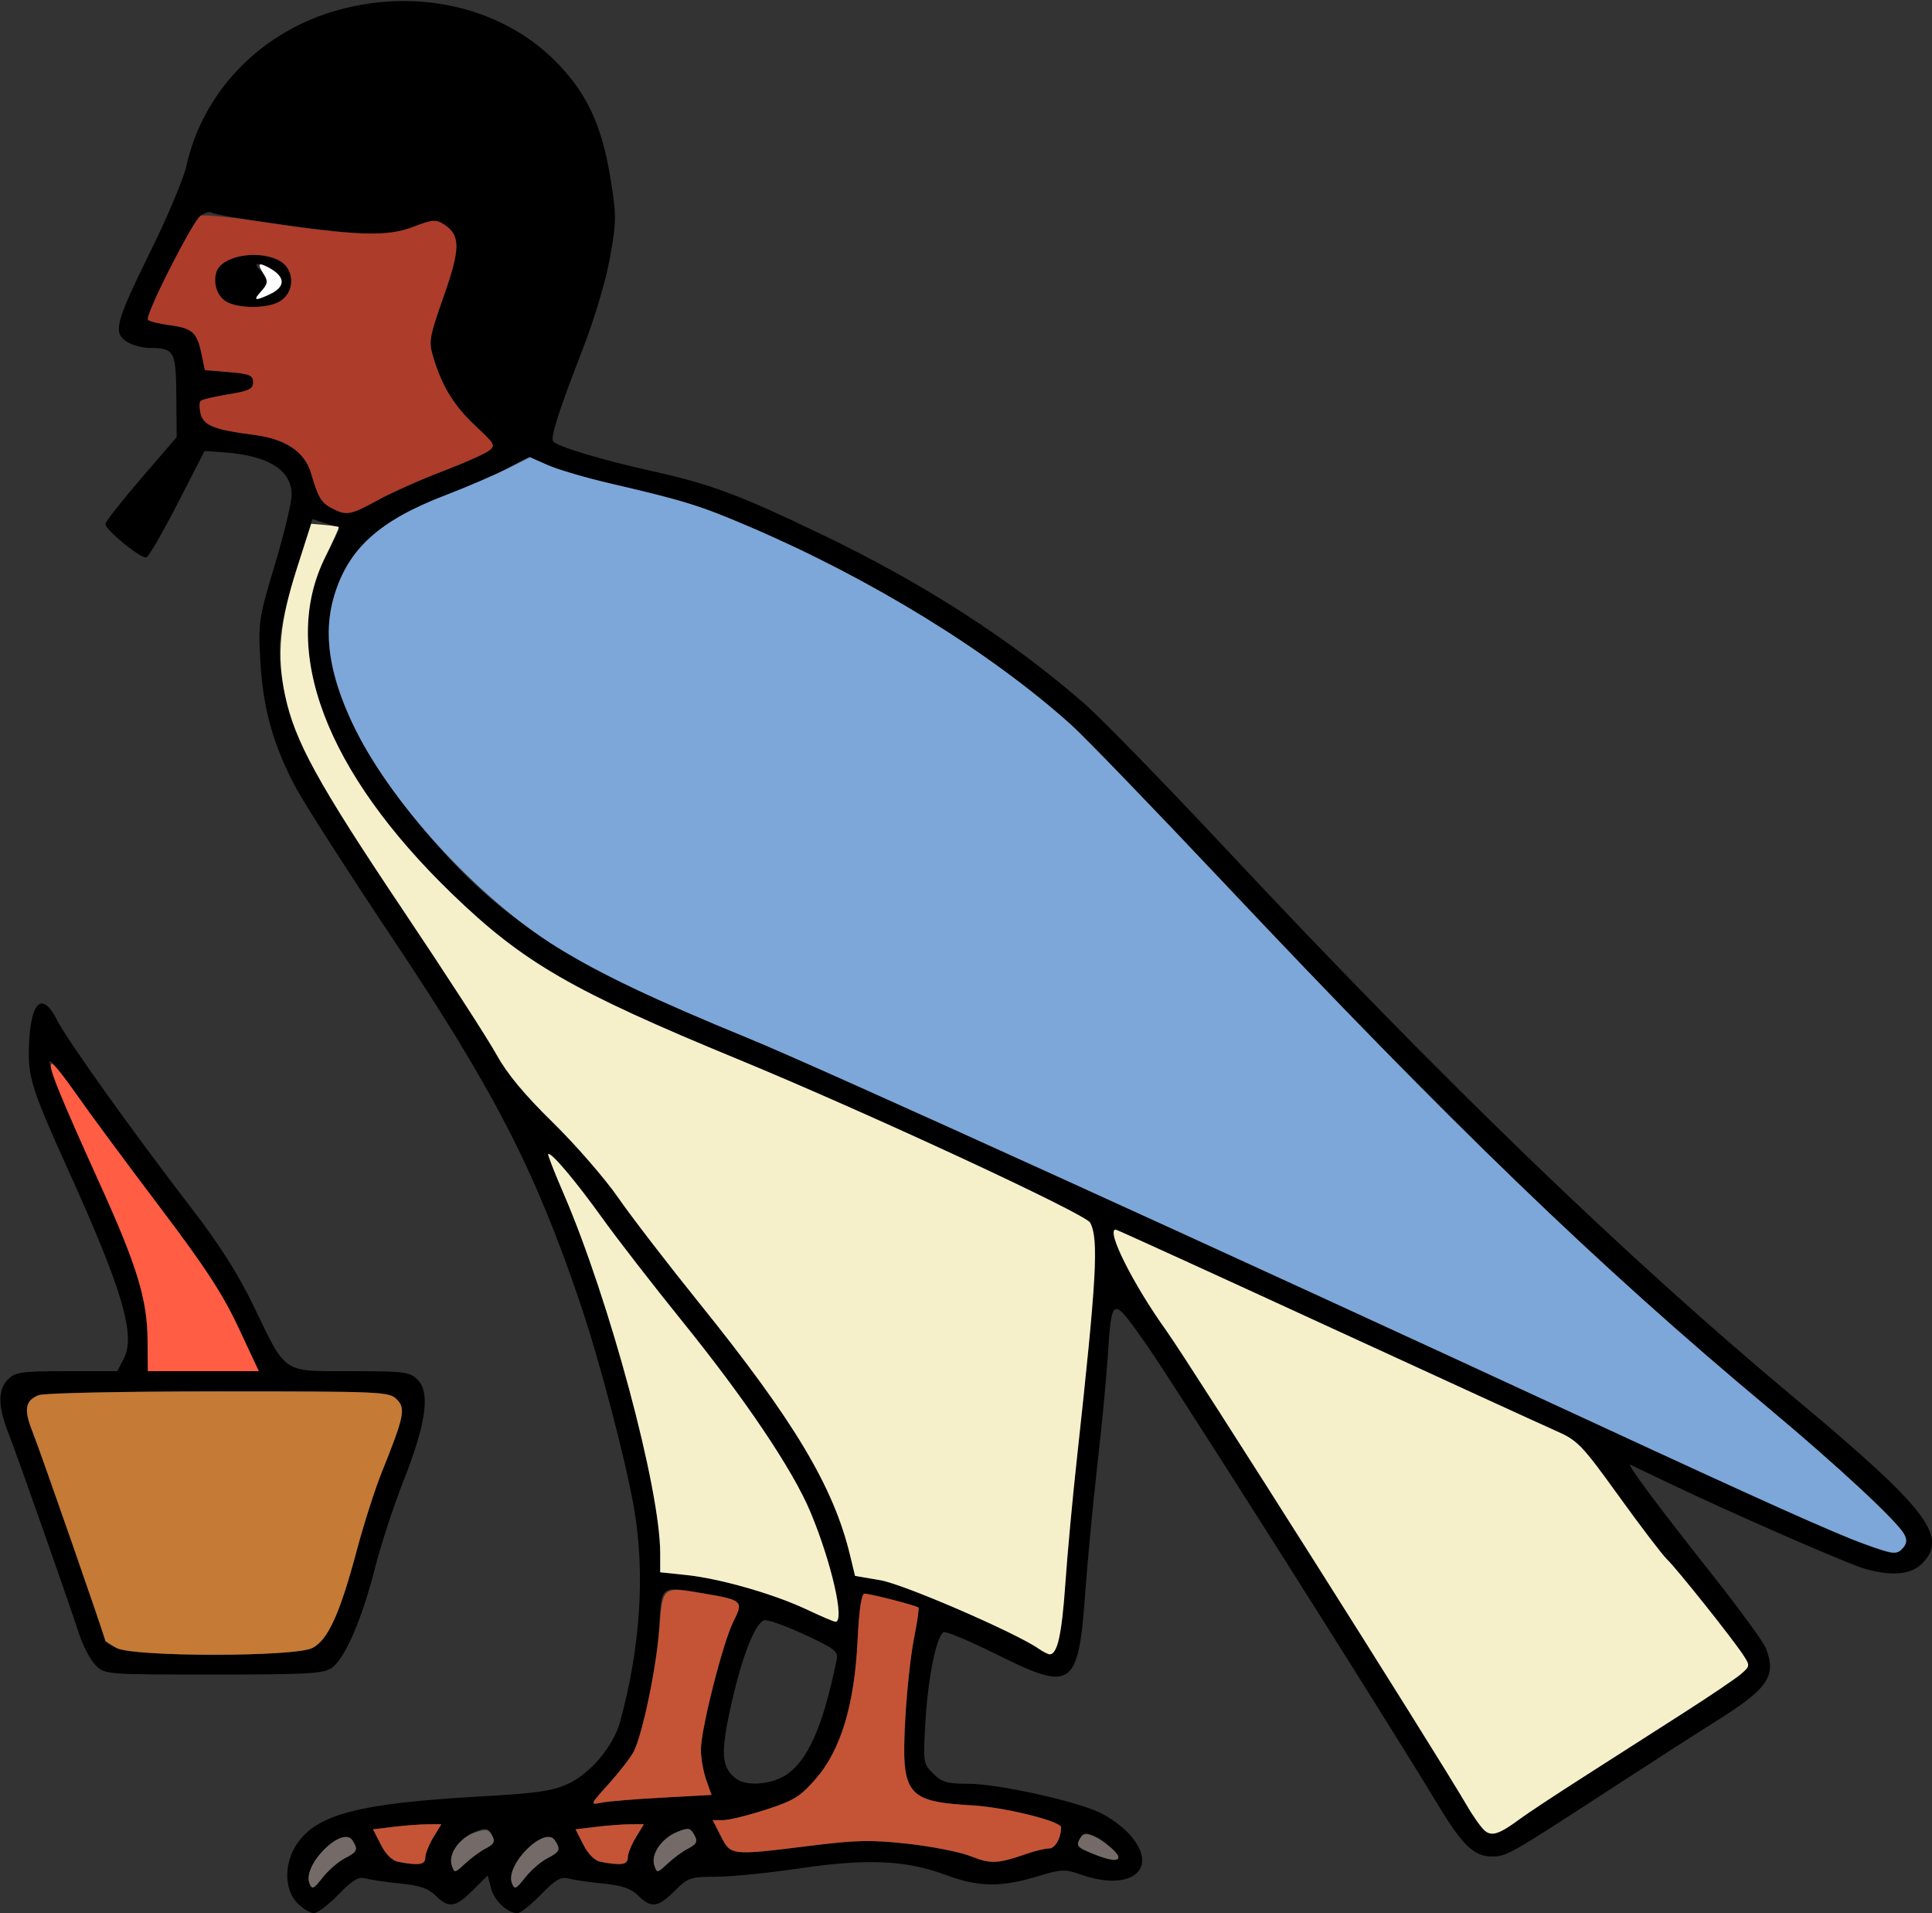 <?xml version="1.0" encoding="UTF-8" standalone="no"?>
<!DOCTYPE svg PUBLIC "-//W3C//DTD SVG 1.1//EN"
"http://www.w3.org/Graphics/SVG/1.1/DTD/svg11.dtd">
<svg width="606px" height="600px"
xmlns="http://www.w3.org/2000/svg" version="1.1">
<rect width="100%" height="100%" fill="#333333" stroke="none"/>
<g transform="translate(0000, 0000) scale(1, 1)">
<path fill="#000000" stroke="none" d="
M 93.31 596.89
C 89.12 592.69 89.03 584.35 93.11 578.31
C 99.41 568.96 112.57 565.55 150.65 563.39
C 168.75 562.36 173.35 561.69 178.36 559.33
C 185.37 556.05 192.43 547.55 194.53 539.89
C 200.93 516.39 202.41 493.24 198.82 472.68
C 196.18 457.56 187.85 425.95 181.90 408.46
C 167.70 366.65 155.03 342.06 122.95 294.03
C 109.08 273.25 95.51 252.11 92.81 247.04
C 85.74 233.85 82.48 222.23 81.66 207.32
C 80.99 195.04 81.17 193.88 86.22 177.07
C 89.11 167.44 91.47 157.61 91.47 155.20
C 91.47 147.36 84.15 142.82 69.87 141.83
L 64.16 141.44
L 55.72 157.88
C 51.08 166.92 46.68 174.53 45.91 174.79
C 44.25 175.33 33.02 166.19 33.07 164.32
C 33.09 163.60 38.13 157.18 44.26 150.05
L 55.42 137.10
L 55.31 124.30
C 55.21 110.08 54.69 109.14 46.97 109.12
C 44.50 109.10 41.16 108.16 39.54 107.02
C 35.42 104.14 36.28 101.02 47.54 78.13
C 52.71 67.60 57.64 55.84 58.48 52.01
C 63.45 29.38 80.86 10.90 103.91 3.78
C 129.58 -4.14 156.79 1.79 174.09 19.07
C 183.88 28.85 188.72 39.03 191.40 55.47
C 193.40 67.69 193.40 69.20 191.32 80.82
C 190.02 88.08 186.48 99.97 182.70 109.69
C 175.31 128.75 172.65 137.04 173.49 138.38
C 174.44 139.93 188.84 144.28 204.54 147.75
C 222.81 151.80 231.72 155.12 257.26 167.37
C 289.66 182.90 316.80 200.36 340.17 220.69
C 345.24 225.11 364.95 245.33 383.95 265.62
C 452.48 338.82 509.59 393.96 562.78 438.34
C 604.59 473.24 611.30 481.93 602.89 490.34
C 599.38 493.83 593.55 494.38 585.08 492.04
C 579.89 490.59 544.32 475.08 524.06 465.40
C 517.77 462.39 512.10 459.69 511.47 459.40
C 509.83 458.63 519.11 471.11 537.07 493.84
C 545.62 504.66 553.20 515.04 553.90 516.89
C 557.24 525.65 554.69 529.45 538.67 539.52
C 532.72 543.25 517.41 553.10 504.63 561.42
C 473.49 581.68 472.58 582.19 467.92 582.22
C 462.45 582.25 458.65 578.63 451.27 566.38
C 435.20 539.71 368.33 434.14 359.79 421.98
C 348.66 406.12 348.75 406.10 347.44 425.78
C 347.00 432.65 345.51 447.95 344.16 459.78
C 342.82 471.62 341.15 489.20 340.45 498.84
C 338.27 529.37 336.45 530.70 312.88 518.98
C 304.22 514.67 296.61 511.47 295.96 511.88
C 293.71 513.26 291.13 525.84 290.31 539.40
C 289.51 552.76 289.56 553.08 292.70 556.21
C 295.42 558.93 297.05 559.41 303.67 559.41
C 312.81 559.41 337.04 564.71 345.03 568.47
C 348.10 569.91 352.33 573.04 354.44 575.44
C 363.83 586.11 354.80 593.44 339.09 587.91
C 333.96 586.10 332.98 586.15 325.08 588.55
C 313.94 591.92 306.76 591.79 296.79 588.05
C 284.39 583.38 271.95 582.81 250.91 585.93
C 241.13 587.38 229.29 588.57 224.59 588.57
C 216.53 588.58 215.81 588.84 211.62 593.02
C 206.38 598.24 204.21 598.52 200.17 594.48
C 197.93 592.25 195.20 591.31 189.12 590.70
C 184.67 590.26 179.77 589.53 178.20 589.10
C 175.97 588.47 174.16 589.53 169.68 594.15
C 166.54 597.36 163.23 600.00 162.31 600.00
C 159.16 600.00 155.03 596.08 154.00 592.11
L 152.97 588.14
L 148.31 592.81
C 142.86 598.24 140.73 598.55 136.65 594.48
C 134.41 592.25 131.68 591.31 125.60 590.70
C 121.15 590.26 116.25 589.53 114.68 589.10
C 112.45 588.47 110.64 589.53 106.16 594.15
C 103.02 597.36 99.55 600.00 98.45 600.00
C 97.34 600.00 95.03 598.60 93.31 596.89
M 108.10 582.81
C 112.09 580.76 112.40 580.07 110.58 577.22
C 107.47 572.30 94.83 584.80 97.06 590.60
C 97.86 592.69 98.31 592.50 101.18 588.84
C 102.96 586.58 106.07 583.86 108.10 582.81
M 171.62 582.81
C 175.61 580.76 175.92 580.07 174.10 577.22
C 170.99 572.30 158.35 584.80 160.58 590.60
C 161.38 592.69 161.83 592.50 164.70 588.84
C 166.48 586.58 169.59 583.86 171.62 582.81
M 152.14 579.82
C 155.26 578.21 155.53 577.43 153.82 574.74
C 152.88 573.26 152.03 573.22 148.82 574.55
C 143.98 576.56 140.61 581.49 141.70 584.96
C 142.52 587.51 142.61 587.49 145.91 584.42
C 147.76 582.70 150.56 580.62 152.14 579.82
M 215.66 579.82
C 218.78 578.21 219.05 577.43 217.35 574.74
C 216.41 573.26 215.56 573.22 212.34 574.55
C 207.50 576.56 204.13 581.49 205.23 584.96
C 206.04 587.51 206.13 587.49 209.43 584.42
C 211.29 582.70 214.08 580.62 215.66 579.82
M 133.40 582.56
C 133.41 581.34 134.54 578.49 135.92 576.22
L 138.44 572.09
L 134.34 572.11
C 132.07 572.11 127.25 572.47 123.61 572.90
L 117.01 573.70
L 119.46 578.51
C 121.85 583.18 123.69 584.19 130.54 584.60
C 132.48 584.73 133.40 584.07 133.40 582.56
M 196.92 582.56
C 196.93 581.34 198.06 578.49 199.45 576.22
L 201.96 572.09
L 197.86 572.11
C 195.60 572.11 190.77 572.47 187.14 572.90
L 180.53 573.70
L 182.98 578.51
C 185.37 583.18 187.21 584.19 194.06 584.60
C 196.00 584.73 196.92 584.07 196.92 582.56
M 321.90 581.42
C 324.61 580.48 327.82 579.70 329.06 579.70
C 330.95 579.70 332.77 576.51 332.84 573.10
C 332.88 571.15 315.15 566.77 304.91 566.18
C 284.31 564.99 282.66 562.87 283.94 539.26
C 284.41 530.46 285.65 519.06 286.67 513.93
C 287.70 508.79 288.34 504.39 288.10 504.15
C 287.48 503.53 272.94 499.79 271.16 499.79
C 270.20 499.79 269.46 504.79 268.98 514.69
C 268.01 534.72 263.67 548.98 255.79 557.97
C 250.98 563.47 248.89 564.74 240.15 567.56
C 234.60 569.35 228.60 570.82 226.81 570.82
L 223.55 570.82
L 226.14 575.90
C 229.24 581.96 229.21 581.95 254.09 578.87
C 268.70 577.05 273.27 576.95 284.92 578.25
C 292.46 579.08 301.31 580.85 304.61 582.18
C 310.72 584.61 312.95 584.52 321.90 581.42
M 350.64 582.43
C 350.64 581.06 347.05 577.94 343.17 575.94
C 340.73 574.67 339.94 574.69 339.07 576.09
C 337.34 578.80 337.64 579.25 342.70 581.32
C 348.27 583.60 350.64 583.93 350.64 582.43
M 477.05 570.22
C 479.15 568.66 488.00 562.81 496.74 557.23
C 505.48 551.63 519.48 542.68 527.87 537.31
C 536.25 531.95 544.45 526.40 546.07 525.01
C 548.94 522.53 548.97 522.38 546.80 519.06
C 543.55 514.05 525.95 491.96 522.86 489.01
C 521.40 487.61 514.60 478.69 507.77 469.21
C 496.13 453.06 494.85 451.73 488.09 448.76
C 484.11 447.01 451.54 432.09 415.70 415.60
C 379.87 399.11 350.29 385.62 349.96 385.62
C 346.82 385.62 355.42 402.79 365.82 417.29
C 373.28 427.70 449.61 548.27 460.20 566.38
C 466.34 576.90 467.65 577.19 477.05 570.22
M 207.83 563.75
L 223.19 562.91
L 221.55 558.30
C 220.64 555.77 219.88 551.53 219.84 548.87
C 219.77 542.56 226.80 514.83 230.13 508.33
C 233.23 502.25 232.80 501.81 221.65 499.88
C 206.84 497.30 207.56 496.79 206.75 510.25
C 206.03 522.36 201.67 543.62 198.76 549.34
C 197.85 551.12 194.36 555.63 191.04 559.33
C 184.99 566.03 184.99 566.07 188.72 565.32
C 190.78 564.91 199.38 564.20 207.83 563.75
M 246.10 556.92
C 253.25 552.56 258.12 541.70 262.45 520.40
C 262.96 517.89 261.74 516.95 252.16 512.54
C 246.17 509.77 240.56 507.79 239.66 508.14
C 236.75 509.26 232.76 519.44 229.40 534.38
C 225.94 549.84 226.21 554.28 230.89 557.82
C 233.99 560.18 241.47 559.74 246.10 556.92
M 331.60 516.24
C 332.36 514.83 333.50 506.13 334.14 496.90
C 334.77 487.67 336.41 469.85 337.80 457.29
C 344.00 400.66 344.68 388.55 341.93 383.43
C 340.45 380.66 271.71 348.79 231.50 332.21
C 179.51 310.78 164.17 301.92 141.92 280.45
C 102.38 242.31 87.75 204.04 101.75 175.42
C 104.07 170.69 106.13 166.52 106.35 166.17
C 106.55 165.82 104.76 164.92 102.36 164.16
L 97.99 162.80
L 94.56 173.68
C 86.86 198.14 86.29 203.25 89.55 218.65
C 92.48 232.44 99.86 245.80 126.29 285.25
C 139.89 305.51 153.13 325.97 155.72 330.71
C 159.01 336.68 164.41 343.21 173.40 352.01
C 180.52 358.99 189.70 369.54 193.82 375.48
C 197.92 381.41 209.34 396.25 219.18 408.46
C 249.16 445.65 261.47 466.24 266.65 487.81
L 268.20 494.22
L 276.21 495.59
C 283.47 496.83 318.59 512.03 325.83 517.08
C 329.17 519.40 329.97 519.29 331.60 516.24
M 262.98 505.09
C 262.98 499.78 258.85 485.24 254.16 474.09
C 248.63 460.90 233.76 438.82 213.83 414.16
C 204.81 403.00 193.53 388.45 188.77 381.82
C 180.58 370.38 172.75 361.13 171.95 361.93
C 171.75 362.13 173.91 367.69 176.76 374.27
C 191.18 407.68 207.08 466.83 207.08 487.09
L 207.08 493.09
L 215.05 493.92
C 225.54 494.98 242.53 499.83 252.82 504.66
C 257.35 506.80 261.51 508.58 262.03 508.60
C 262.55 508.64 262.98 507.06 262.98 505.09
M 597.04 485.28
C 598.10 484.01 598.16 482.77 597.28 481.15
C 594.96 476.96 576.42 459.74 554.55 441.46
C 501.01 396.76 455.49 352.85 383.46 276.44
C 361.38 253.03 339.96 230.85 335.85 227.19
C 310.41 204.37 272.98 181.36 234.83 165.08
C 219.48 158.52 214.59 157.01 191.34 151.60
C 183.74 149.84 174.90 147.22 171.71 145.81
L 165.92 143.26
L 158.87 146.98
C 154.99 149.04 146.38 152.79 139.75 155.32
C 118.96 163.24 109.21 172.07 104.79 186.96
C 98.94 206.61 108.36 230.74 133.69 261.03
C 156.82 288.68 178.78 302.70 235.03 325.73
C 256.36 334.45 382.99 392.04 499.28 445.90
C 568.37 477.89 589.29 486.99 594.10 487.08
C 594.88 487.09 596.20 486.28 597.04 485.28
M 118.58 156.81
C 122.89 154.45 131.92 150.42 138.66 147.86
C 145.40 145.28 151.97 142.38 153.27 141.40
C 155.49 139.73 155.25 139.27 149.12 133.56
C 142.39 127.27 138.63 121.14 135.90 112.03
C 134.41 107.07 134.63 105.84 139.15 92.98
C 144.42 78.00 144.46 73.78 139.35 70.44
C 136.74 68.73 135.78 68.80 129.52 71.18
C 123.54 73.46 120.97 73.70 110.53 72.99
C 98.52 72.15 67.35 67.66 66.28 66.61
C 65.97 66.30 64.64 66.63 63.31 67.34
C 60.83 68.68 45.42 98.68 46.40 100.26
C 46.70 100.74 49.76 101.52 53.19 101.97
C 60.38 102.93 61.81 104.22 63.23 111.10
L 64.26 116.07
L 71.83 116.70
C 78.34 117.25 79.40 117.69 79.40 119.87
C 79.40 121.99 78.13 122.61 71.55 123.68
C 67.23 124.38 63.34 125.30 62.91 125.75
C 62.48 126.19 62.51 128.04 62.96 129.86
C 63.87 133.43 67.31 134.79 79.47 136.35
C 89.58 137.63 95.59 141.65 97.58 148.44
C 99.84 156.18 100.76 157.67 104.30 159.50
C 108.74 161.77 109.93 161.54 118.58 156.81"/>
<path fill="#000000" stroke="none" d="
M 29.98 522.23
C 28.37 520.62 26.03 516.19 24.80 512.40
C 21.37 501.82 5.54 456.86 2.60 449.35
C -0.69 440.93 -0.70 435.79 2.54 432.56
C 4.81 430.29 6.77 430.02 20.92 430.02
L 36.78 430.02
L 38.85 426.03
C 42.62 418.73 38.41 404.50 21.19 366.47
C 10.29 342.38 8.85 337.97 9.05 329.18
C 9.39 314.22 13.06 310.38 17.89 319.90
C 21.11 326.26 41.61 354.94 59.86 378.65
C 68.86 390.33 74.61 399.39 79.62 409.73
C 89.96 431.11 88.32 430.02 110.11 430.02
C 126.98 430.02 128.52 430.22 131.02 432.72
C 135.01 436.71 133.65 446.40 126.62 464.27
C 123.46 472.29 119.38 484.78 117.54 492.04
C 113.55 507.78 108.17 520.20 104.06 523.07
C 101.46 524.88 96.58 525.16 66.99 525.16
C 33.08 525.16 32.90 525.15 29.98 522.23
M 98.00 516.82
C 102.88 514.30 106.62 506.08 111.93 486.15
C 114.11 477.96 117.63 466.96 119.74 461.73
C 126.80 444.18 127.31 441.70 124.45 438.85
C 122.05 436.45 119.93 436.36 67.88 436.36
C 35.29 436.36 12.89 436.86 11.50 437.59
C 7.79 439.59 7.51 442.34 10.34 449.39
C 12.70 455.28 33.03 513.68 33.03 514.58
C 33.03 514.77 34.61 515.78 36.53 516.82
C 41.77 519.67 92.49 519.67 98.00 516.82
M 74.82 416.41
C 69.85 405.78 64.35 397.36 49.74 378.04
C 39.45 364.41 27.70 348.53 23.63 342.74
C 19.56 336.94 15.97 332.46 15.65 332.79
C 14.86 333.58 20.66 347.81 31.48 371.67
C 42.95 396.95 46.21 407.58 46.29 420.19
L 46.37 430.01
L 63.78 430.02
L 81.18 430.02
L 74.82 416.41"/>
<path fill="#000000" stroke="none" d="
M 71.44 94.85
C 68.26 93.32 66.67 89.06 67.88 85.27
C 69.42 80.44 80.11 78.27 87.00 81.40
C 92.84 84.06 92.82 92.27 86.94 94.95
C 82.97 96.75 75.29 96.70 71.44 94.85
M 84.36 92.42
C 89.78 89.96 89.67 86.77 84.05 83.81
C 80.53 81.96 79.16 82.69 81.92 84.96
C 84.40 87.02 84.36 88.67 81.75 91.55
C 79.31 94.24 79.94 94.44 84.36 92.42"/>
<path fill="#ae3c2a" stroke="none" d="
M 104.30 159.50
C 100.76 157.67 99.84 156.18 97.58 148.44
C 95.59 141.65 89.58 137.63 79.47 136.35
C 67.31 134.79 63.87 133.43 62.96 129.86
C 62.51 128.04 62.48 126.19 62.91 125.75
C 63.34 125.30 67.23 124.38 71.55 123.68
C 78.13 122.61 79.40 121.99 79.40 119.87
C 79.40 117.69 78.34 117.25 71.83 116.70
L 64.26 116.07
L 63.23 111.10
C 61.81 104.22 60.38 102.93 53.19 101.97
C 49.76 101.52 46.70 100.74 46.40 100.26
C 45.48 98.78 60.87 68.46 62.94 67.67
C 64.00 67.26 72.72 68.12 82.30 69.59
C 110.91 73.95 121.34 74.31 129.52 71.19
C 135.78 68.80 136.74 68.73 139.35 70.44
C 144.46 73.78 144.42 78.00 139.15 92.98
C 134.63 105.84 134.41 107.07 135.90 112.03
C 138.63 121.14 142.39 127.27 149.12 133.56
C 155.25 139.27 155.49 139.73 153.27 141.40
C 151.97 142.38 145.40 145.28 138.66 147.86
C 131.92 150.42 122.89 154.45 118.58 156.81
C 109.93 161.54 108.74 161.77 104.30 159.50
M 86.94 94.95
C 92.82 92.27 92.84 84.06 87.00 81.40
C 80.11 78.27 69.42 80.44 67.88 85.27
C 66.67 89.06 68.26 93.32 71.44 94.85
C 75.29 96.70 82.97 96.75 86.94 94.95"/>
<path fill="#fefefe" stroke="none" d="
M 82.01 91.26
C 83.95 89.11 84.10 88.22 82.85 86.21
C 80.63 82.68 80.93 82.16 84.17 83.86
C 89.67 86.77 89.74 89.97 84.36 92.42
C 79.83 94.49 79.31 94.22 82.01 91.26"/>
<path fill="#7da7d9" stroke="none" d="
M 584.40 484.07
C 575.41 480.84 553.24 470.89 499.28 445.90
C 382.99 392.04 256.36 334.45 235.03 325.73
C 205.18 313.50 188.27 305.47 174.63 297.02
C 149.58 281.49 121.86 251.09 110.46 226.66
C 103.16 210.96 101.37 198.46 104.79 186.96
C 109.21 172.08 118.94 163.27 139.74 155.30
C 146.38 152.75 155.04 149.04 159.02 147.03
L 166.24 143.40
L 171.88 145.89
C 174.98 147.26 183.74 149.84 191.34 151.60
C 214.59 157.01 219.48 158.52 234.83 165.08
C 272.98 181.36 310.41 204.37 335.85 227.19
C 339.96 230.85 361.38 253.03 383.46 276.44
C 455.49 352.85 501.01 396.76 554.55 441.46
C 576.42 459.74 594.96 476.96 597.28 481.15
C 598.16 482.77 598.10 484.01 597.04 485.28
C 595.05 487.67 594.15 487.59 584.40 484.07"/>
<path fill="#f5f0ca" stroke="none" d="
M 465.88 574.26
C 464.80 573.42 462.24 569.87 460.20 566.38
C 449.61 548.27 373.28 427.70 365.82 417.29
C 355.42 402.79 346.82 385.62 349.96 385.62
C 350.29 385.62 379.87 399.11 415.70 415.60
C 451.54 432.09 484.11 447.01 488.09 448.76
C 494.85 451.73 496.13 453.06 507.77 469.21
C 514.60 478.69 521.40 487.61 522.86 489.01
C 525.95 491.96 543.55 514.05 546.80 519.06
C 548.97 522.38 548.94 522.53 546.07 525.01
C 544.45 526.40 536.25 531.95 527.87 537.31
C 519.48 542.68 505.48 551.63 496.74 557.23
C 488.00 562.81 479.15 568.66 477.05 570.22
C 470.44 575.11 468.09 575.97 465.88 574.26"/>
<path fill="#f5f0ca" stroke="none" d="
M 325.83 517.08
C 318.59 512.03 283.47 496.83 276.21 495.59
L 268.20 494.22
L 266.65 487.81
C 261.47 466.24 249.16 445.65 219.18 408.46
C 209.34 396.25 197.92 381.41 193.82 375.48
C 189.70 369.54 180.52 358.99 173.40 352.01
C 164.41 343.21 159.01 336.68 155.72 330.71
C 153.13 325.97 139.89 305.51 126.29 285.25
C 99.56 245.38 92.48 232.45 89.41 218.02
C 86.75 205.43 87.70 195.20 93.14 178.22
L 97.61 164.27
L 101.77 164.63
C 104.07 164.82 106.08 165.12 106.25 165.29
C 106.41 165.45 104.52 169.65 102.05 174.62
C 87.60 203.68 102.02 241.95 141.92 280.45
C 164.17 301.92 179.51 310.78 231.50 332.21
C 271.71 348.79 340.45 380.66 341.93 383.43
C 344.68 388.55 344.00 400.66 337.80 457.29
C 336.41 469.85 334.77 487.67 334.14 496.90
C 333.07 512.41 331.65 518.82 329.29 518.82
C 328.76 518.82 327.21 518.03 325.83 517.08"/>
<path fill="#f5f0ca" stroke="none" d="
M 252.82 504.66
C 242.53 499.83 225.54 494.98 215.05 493.92
L 207.08 493.09
L 207.08 487.09
C 207.08 466.83 191.18 407.68 176.76 374.27
C 173.91 367.69 171.75 362.13 171.95 361.93
C 172.75 361.13 180.58 370.38 188.77 381.82
C 193.53 388.45 204.81 403.00 213.83 414.16
C 233.76 438.82 248.63 460.90 254.16 474.09
C 260.78 489.83 265.10 508.79 262.03 508.60
C 261.51 508.58 257.35 506.80 252.82 504.66"/>
<path fill="#ff5d44" stroke="none" d="
M 46.29 420.19
C 46.21 407.66 42.97 396.98 31.76 372.24
C 17.84 341.49 14.69 333.62 16.34 333.62
C 16.88 333.62 20.40 338.04 24.16 343.45
C 27.92 348.85 39.42 364.41 49.73 378.04
C 64.36 397.37 69.85 405.77 74.82 416.41
L 81.18 430.02
L 63.78 430.02
L 46.37 430.01
L 46.29 420.19"/>
<path fill="#c57a36" stroke="none" d="
M 36.53 516.82
C 34.61 515.78 33.03 514.77 33.03 514.58
C 33.03 513.68 12.70 455.28 10.34 449.39
C 7.36 441.96 7.81 439.24 12.32 437.53
C 14.04 436.88 39.19 436.36 68.69 436.36
C 119.93 436.36 122.05 436.45 124.45 438.85
C 127.31 441.70 126.80 444.18 119.74 461.73
C 117.63 466.96 114.11 477.96 111.93 486.15
C 106.62 506.08 102.88 514.30 98.00 516.82
C 92.49 519.67 41.77 519.67 36.53 516.82"/>
<path fill="#c55436" stroke="none" d="
M 124.80 583.88
C 123.04 583.55 120.96 581.44 119.46 578.51
L 117.01 573.70
L 123.61 572.90
C 127.25 572.47 132.07 572.11 134.34 572.11
L 138.44 572.09
L 135.92 576.22
C 134.54 578.49 133.41 581.34 133.40 582.56
C 133.40 584.79 131.26 585.12 124.80 583.88"/>
<path fill="#c55436" stroke="none" d="
M 188.32 583.88
C 186.56 583.55 184.48 581.44 182.98 578.51
L 180.53 573.70
L 187.14 572.90
C 190.77 572.47 195.60 572.11 197.86 572.11
L 201.96 572.09
L 199.45 576.22
C 198.06 578.49 196.93 581.34 196.92 582.56
C 196.92 584.79 194.78 585.12 188.32 583.88"/>
<path fill="#c55436" stroke="none" d="
M 304.61 582.18
C 301.31 580.85 292.46 579.08 284.92 578.25
C 273.27 576.95 268.70 577.05 254.09 578.87
C 229.21 581.95 229.24 581.96 226.14 575.90
L 223.55 570.82
L 226.81 570.82
C 228.60 570.82 234.60 569.35 240.15 567.56
C 248.89 564.74 250.98 563.47 255.79 557.97
C 263.67 548.98 268.01 534.72 268.98 514.69
C 269.46 504.79 270.20 499.79 271.16 499.79
C 272.94 499.79 287.48 503.53 288.10 504.15
C 288.34 504.39 287.70 508.79 286.67 513.93
C 285.65 519.06 284.41 530.46 283.94 539.26
C 282.66 562.87 284.31 564.99 304.91 566.18
C 315.15 566.77 332.88 571.15 332.84 573.10
C 332.77 576.51 330.95 579.70 329.06 579.70
C 327.82 579.70 324.61 580.48 321.90 581.42
C 312.95 584.52 310.72 584.61 304.61 582.18"/>
<path fill="#c55436" stroke="none" d="
M 191.04 559.33
C 194.36 555.63 197.85 551.12 198.76 549.34
C 201.53 543.91 205.86 523.18 206.81 510.84
C 207.86 497.33 207.62 497.53 220.83 499.75
C 232.82 501.77 233.27 502.17 230.13 508.33
C 226.80 514.83 219.77 542.56 219.84 548.87
C 219.88 551.53 220.64 555.77 221.55 558.30
L 223.19 562.91
L 207.83 563.75
C 199.38 564.20 190.78 564.91 188.72 565.32
C 184.99 566.07 184.99 566.03 191.04 559.33"/>
<path fill="#746b68" stroke="none" d="
M 97.06 590.60
C 94.83 584.80 107.47 572.30 110.58 577.22
C 112.40 580.07 112.09 580.76 108.10 582.81
C 106.07 583.86 102.96 586.58 101.18 588.84
C 98.31 592.50 97.86 592.69 97.06 590.60"/>
<path fill="#746b68" stroke="none" d="
M 160.58 590.60
C 158.35 584.80 170.99 572.30 174.10 577.22
C 175.92 580.07 175.61 580.76 171.62 582.81
C 169.59 583.86 166.48 586.58 164.70 588.84
C 161.83 592.50 161.38 592.69 160.58 590.60"/>
<path fill="#746b68" stroke="none" d="
M 141.70 584.96
C 140.57 581.39 144.11 576.39 148.96 574.71
C 152.00 573.65 153.16 573.70 153.94 574.93
C 155.51 577.42 155.21 578.23 152.14 579.82
C 150.56 580.62 147.76 582.70 145.91 584.42
C 142.61 587.49 142.52 587.51 141.70 584.96"/>
<path fill="#746b68" stroke="none" d="
M 205.23 584.96
C 204.13 581.49 207.50 576.56 212.34 574.55
C 215.56 573.22 216.41 573.26 217.35 574.74
C 219.05 577.43 218.78 578.21 215.66 579.82
C 214.08 580.62 211.29 582.70 209.43 584.42
C 206.13 587.49 206.04 587.51 205.23 584.96"/>
<path fill="#746b68" stroke="none" d="
M 342.70 581.32
C 337.64 579.25 337.34 578.80 339.07 576.09
C 340.25 574.21 343.95 575.53 348.42 579.42
C 353.23 583.62 350.53 584.52 342.70 581.32"/>
</g>
</svg>
